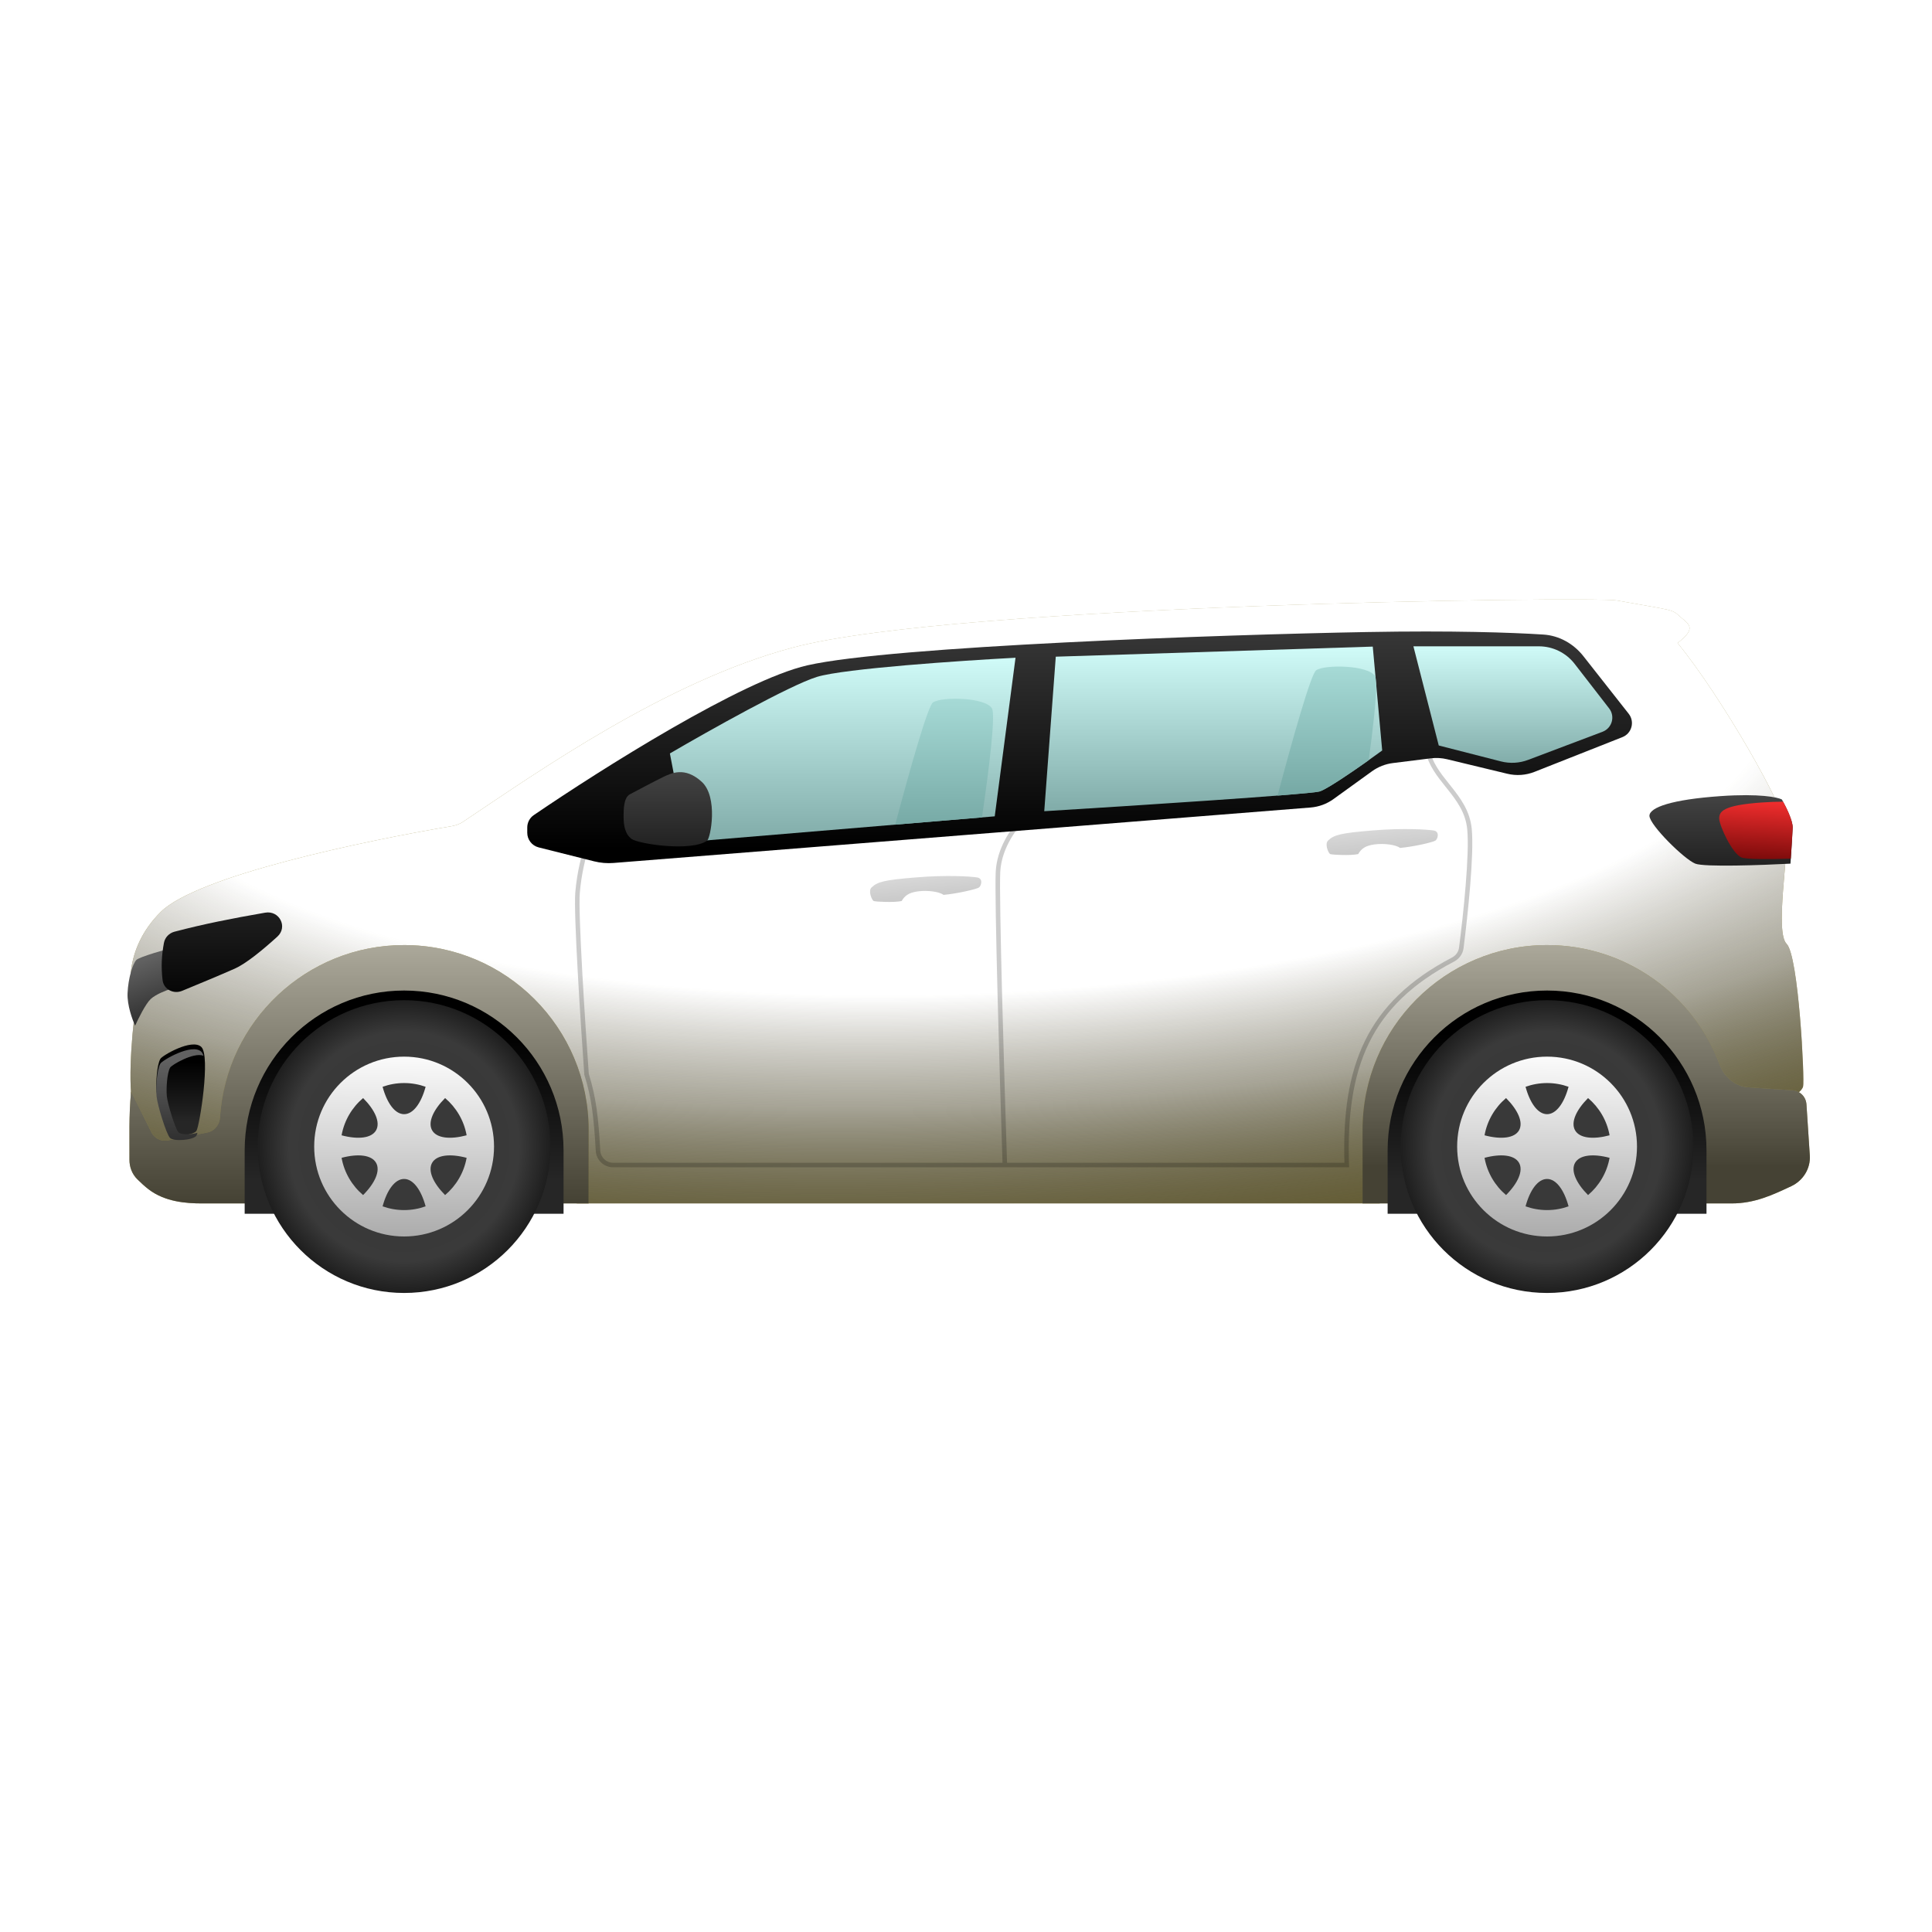 <svg width="128" height="128" viewBox="0 0 128 128" fill="none" xmlns="http://www.w3.org/2000/svg">
<path d="M91.387 79.73H38.271L10.913 76.817C10.494 76.533 9.516 75.575 8.955 74.009C8.393 72.442 8.721 68.651 8.955 66.952C8.487 65.794 8.172 62.866 10.655 60.412C13.064 58.032 24.187 55.693 29.923 54.736C30.258 54.68 30.572 54.542 30.841 54.335C35.659 51.12 44.157 45.131 52.543 42.9C63.399 40.011 105.61 39.513 107.101 39.781C111.142 40.509 110.698 40.332 111.378 40.915C111.922 41.381 112.395 41.632 111.142 42.602C114.114 46.236 118.242 53.549 118.37 54.872C118.53 56.525 117.57 61.736 118.37 62.536C119.17 63.336 119.572 71.581 119.459 71.987C119.369 72.312 118.871 72.596 118.634 72.698L91.387 79.73Z" fill="#998C46"/>
<path d="M91.387 79.73H38.271L10.913 76.817C10.494 76.533 9.516 75.575 8.955 74.009C8.393 72.442 8.721 68.651 8.955 66.952C8.487 65.794 8.172 62.866 10.655 60.412C13.064 58.032 24.187 55.693 29.923 54.736C30.258 54.68 30.572 54.542 30.841 54.335C35.659 51.12 44.157 45.131 52.543 42.9C63.399 40.011 105.61 39.513 107.101 39.781C111.142 40.509 110.698 40.332 111.378 40.915C111.922 41.381 112.395 41.632 111.142 42.602C114.114 46.236 118.242 53.549 118.37 54.872C118.53 56.525 117.57 61.736 118.37 62.536C119.17 63.336 119.572 71.581 119.459 71.987C119.369 72.312 118.871 72.596 118.634 72.698L91.387 79.73Z" fill="url(#paint0_radial_119_4245)" style="mix-blend-mode:multiply"/>
<g style="mix-blend-mode:overlay" opacity="0.5">
<path d="M91.387 79.73H38.271L10.913 76.817C10.494 76.533 9.516 75.575 8.955 74.009C8.393 72.442 8.721 68.651 8.955 66.952C8.487 65.794 8.172 62.866 10.655 60.412C13.064 58.032 24.187 55.693 29.923 54.736C30.258 54.68 30.572 54.542 30.841 54.335C35.659 51.12 44.157 45.131 52.543 42.9C63.399 40.011 105.61 39.513 107.101 39.781C111.142 40.509 110.698 40.332 111.378 40.915C111.922 41.381 112.395 41.632 111.142 42.602C114.114 46.236 118.242 53.549 118.37 54.872C118.53 56.525 117.57 61.736 118.37 62.536C119.17 63.336 119.572 71.581 119.459 71.987C119.369 72.312 118.871 72.596 118.634 72.698L91.387 79.73Z" fill="url(#paint1_linear_119_4245)"/>
</g>
<path d="M14.574 74.049C14.543 74.524 14.211 74.936 13.743 75.029L11.123 75.554C10.665 75.646 10.204 75.407 10.013 74.98L8.684 72.316C8.528 74.072 8.588 75.172 8.577 76.831C8.573 77.317 8.752 77.788 9.097 78.129C9.321 78.351 9.59 78.601 9.848 78.798C10.935 79.632 12.349 79.73 13.394 79.73H38.999V74.869C38.999 68.101 33.525 62.614 26.773 62.614C20.296 62.614 14.995 67.663 14.574 74.049Z" fill="#998C46"/>
<g style="mix-blend-mode:multiply" opacity="0.8">
<path d="M14.574 74.049C14.543 74.524 14.211 74.936 13.743 75.029L11.123 75.554C10.665 75.646 10.204 75.407 10.013 74.98L8.684 72.316C8.528 74.072 8.588 75.172 8.577 76.831C8.573 77.317 8.752 77.788 9.097 78.129C9.321 78.351 9.59 78.601 9.848 78.798C10.935 79.632 12.349 79.73 13.394 79.73H38.999V74.869C38.999 68.101 33.525 62.614 26.773 62.614C20.296 62.614 14.995 67.663 14.574 74.049Z" fill="url(#paint2_linear_119_4245)"/>
</g>
<g filter="url(#filter0_i_119_4245)">
<path d="M16.21 75.53V79.73H37.337V75.53C37.337 69.682 32.607 64.941 26.773 64.941C20.939 64.941 16.21 69.682 16.21 75.53Z" fill="url(#paint3_linear_119_4245)"/>
</g>
<circle cx="26.773" cy="75.963" r="9.699" fill="url(#paint4_radial_119_4245)"/>
<path fill-rule="evenodd" clip-rule="evenodd" d="M26.773 81.92C30.063 81.92 32.731 79.253 32.731 75.963C32.731 72.673 30.063 70.005 26.773 70.005C23.483 70.005 20.816 72.673 20.816 75.963C20.816 79.253 23.483 81.92 26.773 81.92ZM26.773 73.817C27.376 73.817 27.904 73.091 28.198 72.002C27.753 71.843 27.273 71.755 26.773 71.755C26.273 71.755 25.793 71.843 25.348 72.003C25.641 73.091 26.17 73.817 26.773 73.817ZM28.631 74.89C28.33 74.368 28.694 73.547 29.489 72.75C30.221 73.369 30.739 74.234 30.915 75.216C29.826 75.507 28.933 75.412 28.631 74.89ZM28.631 77.036C28.933 76.514 29.826 76.419 30.915 76.709C30.739 77.692 30.221 78.557 29.489 79.176C28.694 78.379 28.33 77.558 28.631 77.036ZM26.773 78.109C27.376 78.109 27.904 78.835 28.198 79.923C27.753 80.083 27.273 80.171 26.773 80.171C26.273 80.171 25.793 80.083 25.348 79.923C25.641 78.835 26.17 78.109 26.773 78.109ZM24.914 77.036C25.215 77.558 24.851 78.378 24.056 79.176C23.325 78.557 22.807 77.692 22.631 76.709C23.72 76.419 24.613 76.514 24.914 77.036ZM24.914 74.89C24.613 75.412 23.72 75.507 22.631 75.217C22.807 74.234 23.325 73.369 24.056 72.75C24.851 73.547 25.215 74.368 24.914 74.89Z" fill="url(#paint5_linear_119_4245)"/>
<path d="M90.271 74.869V79.73H114.723C116.248 79.73 117.425 79.174 118.676 78.588C119.459 78.222 119.962 77.417 119.905 76.554L119.682 73.162C119.649 72.661 119.25 72.263 118.749 72.23L115.836 72.039C114.965 71.982 114.247 71.359 113.939 70.542C112.194 65.909 107.729 62.614 102.497 62.614C95.745 62.614 90.271 68.101 90.271 74.869Z" fill="#998C46"/>
<g style="mix-blend-mode:multiply" opacity="0.8">
<path d="M90.271 74.869V79.73H114.723C116.248 79.73 117.425 79.174 118.676 78.588C119.459 78.222 119.962 77.417 119.905 76.554L119.682 73.162C119.649 72.661 119.25 72.263 118.749 72.23L115.836 72.039C114.965 71.982 114.247 71.359 113.939 70.542C112.194 65.909 107.73 62.614 102.497 62.614C95.745 62.614 90.271 68.101 90.271 74.869Z" fill="url(#paint6_linear_119_4245)"/>
</g>
<g filter="url(#filter1_i_119_4245)">
<path d="M91.934 75.53V79.73H113.06V75.53C113.06 69.682 108.331 64.941 102.497 64.941C96.663 64.941 91.934 69.682 91.934 75.53Z" fill="url(#paint7_linear_119_4245)"/>
</g>
<circle cx="102.497" cy="75.963" r="9.699" fill="url(#paint8_radial_119_4245)"/>
<path fill-rule="evenodd" clip-rule="evenodd" d="M102.497 81.92C105.787 81.92 108.455 79.253 108.455 75.963C108.455 72.673 105.787 70.005 102.497 70.005C99.207 70.005 96.54 72.673 96.54 75.963C96.54 79.253 99.207 81.92 102.497 81.92ZM102.497 73.817C103.1 73.817 103.628 73.091 103.921 72.002C103.477 71.843 102.997 71.755 102.497 71.755C101.997 71.755 101.517 71.843 101.072 72.003C101.365 73.091 101.894 73.817 102.497 73.817ZM104.355 74.89C104.054 74.368 104.418 73.547 105.213 72.75C105.945 73.369 106.463 74.234 106.639 75.216C105.55 75.507 104.657 75.412 104.355 74.89ZM104.355 77.036C104.657 76.514 105.55 76.419 106.639 76.709C106.463 77.692 105.945 78.557 105.213 79.176C104.418 78.379 104.054 77.558 104.355 77.036ZM102.497 78.109C103.1 78.109 103.628 78.835 103.921 79.923C103.477 80.083 102.997 80.171 102.497 80.171C101.997 80.171 101.517 80.083 101.072 79.923C101.365 78.835 101.894 78.109 102.497 78.109ZM100.638 77.036C100.939 77.558 100.575 78.378 99.78 79.176C99.049 78.557 98.531 77.692 98.355 76.709C99.444 76.419 100.336 76.514 100.638 77.036ZM100.638 74.89C100.336 75.412 99.444 75.507 98.355 75.217C98.531 74.234 99.049 73.369 99.78 72.75C100.575 73.547 100.939 74.368 100.638 74.89Z" fill="url(#paint9_linear_119_4245)"/>
<g style="mix-blend-mode:multiply" opacity="0.3">
<path d="M57.887 59.695C57.764 59.646 57.501 59.02 57.742 58.797C58.14 58.416 58.59 58.302 60.685 58.13C62.779 57.957 64.295 58.068 64.727 58.13C65.158 58.191 65.01 58.684 64.862 58.797C64.714 58.909 63.371 59.214 62.508 59.288C62.25 59.079 61.461 58.968 60.82 59.054C60.179 59.14 59.933 59.362 59.736 59.695C59.243 59.806 58.011 59.744 57.887 59.695Z" fill="url(#paint10_linear_119_4245)"/>
</g>
<g style="mix-blend-mode:multiply" opacity="0.3">
<path d="M88.133 56.585C88.01 56.536 87.747 55.91 87.989 55.687C88.386 55.306 88.836 55.192 90.931 55.02C93.026 54.847 94.541 54.958 94.973 55.02C95.404 55.081 95.256 55.574 95.108 55.687C94.96 55.799 93.617 56.104 92.754 56.178C92.496 55.969 91.707 55.858 91.066 55.944C90.425 56.03 90.179 56.252 89.982 56.585C89.489 56.696 88.257 56.634 88.133 56.585Z" fill="url(#paint11_linear_119_4245)"/>
</g>
<g filter="url(#filter2_i_119_4245)">
<path d="M10.374 71.639C10.318 71.05 10.393 69.873 10.621 69.475C10.704 69.276 12.71 68.089 13.336 68.677C13.963 69.266 13.222 73.936 13.013 74.24C12.804 74.543 11.513 74.638 11.267 74.391C11.02 74.145 10.431 72.227 10.374 71.639Z" fill="url(#paint12_linear_119_4245)"/>
</g>
<g filter="url(#filter3_i_119_4245)">
<path fill-rule="evenodd" clip-rule="evenodd" d="M10.621 69.475C10.393 69.873 10.318 71.05 10.374 71.639C10.431 72.227 11.02 74.145 11.267 74.391C11.514 74.638 12.804 74.543 13.013 74.24C13.033 74.212 13.056 74.146 13.083 74.05C12.681 74.179 11.994 74.188 11.831 74.024C11.616 73.809 11.103 72.137 11.053 71.624C11.004 71.111 11.07 70.085 11.268 69.737C11.335 69.578 12.814 68.692 13.478 68.945C13.442 68.824 13.395 68.733 13.336 68.677C12.71 68.089 10.704 69.276 10.621 69.475Z" fill="url(#paint13_linear_119_4245)"/>
</g>
<g style="mix-blend-mode:overlay" opacity="0.2">
<path fill-rule="evenodd" clip-rule="evenodd" d="M94.698 49.477L94.721 49.61C94.871 50.514 95.424 51.206 96.02 51.952C96.055 51.995 96.089 52.038 96.124 52.082C96.75 52.868 97.39 53.72 97.506 54.91C97.59 55.766 97.524 57.196 97.403 58.678C97.282 60.164 97.106 61.716 96.963 62.825C96.913 63.207 96.673 63.531 96.337 63.706C93.551 65.16 91.762 66.918 90.694 69.109C89.623 71.303 89.268 73.946 89.377 77.182L89.382 77.337H40.621C40.009 77.337 39.505 76.857 39.47 76.247C39.346 74.086 39.205 72.772 38.717 71.222L38.712 71.206L38.711 71.188C38.588 69.474 38.41 66.815 38.277 64.412C38.145 62.015 38.056 59.853 38.113 59.146C38.227 57.742 38.563 56.542 38.719 56.111L38.753 56.02L67.945 53.94L67.946 53.94L85.561 52.495L89.167 50.331L89.186 50.326C89.975 50.1 92.146 49.619 94.564 49.485L94.698 49.477ZM67.559 54.268L38.969 56.305C38.81 56.778 38.517 57.886 38.413 59.17C38.357 59.852 38.444 61.987 38.577 64.395C38.709 66.789 38.886 69.435 39.009 71.149C39.503 72.728 39.646 74.071 39.77 76.23C39.796 76.683 40.169 77.037 40.621 77.037H66.419C66.23 71.235 65.881 59.486 65.969 57.757C66.048 56.23 66.932 54.937 67.559 54.268ZM66.719 77.037H89.072C88.978 73.847 89.341 71.198 90.424 68.977C91.526 66.717 93.368 64.917 96.198 63.44C96.453 63.307 96.629 63.065 96.665 62.786C96.808 61.681 96.984 60.134 97.104 58.654C97.225 57.169 97.288 55.765 97.207 54.939C97.101 53.846 96.516 53.056 95.889 52.269C95.851 52.221 95.812 52.173 95.774 52.125C95.216 51.427 94.643 50.711 94.45 49.792C92.129 49.934 90.059 50.391 89.287 50.609L85.655 52.788L68.019 54.235C67.448 54.749 66.353 56.127 66.269 57.772C66.181 59.486 66.529 71.228 66.719 77.037Z" fill="black"/>
</g>
<g filter="url(#filter4_i_119_4245)">
<path d="M9.03 62.604C9.223 62.394 11.043 61.882 11.929 61.651L11.3 64.523C11.001 64.615 10.32 64.876 9.985 65.188C9.649 65.501 9.157 66.495 8.953 66.953C8.771 66.564 8.416 65.589 8.451 64.798C8.494 63.81 8.789 62.865 9.03 62.604Z" fill="url(#paint14_linear_119_4245)"/>
</g>
<path d="M10.86 62.474C10.714 63.274 10.661 64.024 10.772 64.938C10.846 65.548 11.495 65.881 12.063 65.647C13.162 65.196 14.605 64.595 15.555 64.174C16.277 63.855 17.36 62.977 18.374 62.057C19.085 61.412 18.511 60.302 17.565 60.467C15.28 60.865 13.539 61.21 11.565 61.726C11.205 61.82 10.926 62.108 10.86 62.474Z" fill="url(#paint15_linear_119_4245)"/>
<path d="M112.319 57.219C111.577 56.922 109.303 54.672 109.279 54.054C109.279 53.486 110.786 52.967 114 52.744C116.571 52.566 117.774 52.819 118.054 52.967C118.301 53.395 118.791 54.371 118.771 54.846C118.751 55.32 118.664 56.625 118.623 57.219C116.769 57.318 112.912 57.456 112.319 57.219Z" fill="url(#paint16_linear_119_4245)"/>
<path fill-rule="evenodd" clip-rule="evenodd" d="M118.137 53.115C118.397 53.59 118.789 54.419 118.771 54.845C118.754 55.245 118.69 56.232 118.645 56.889C117.223 56.932 115.703 56.941 115.379 56.811C114.774 56.569 113.921 54.736 113.901 54.232C113.901 53.769 114.13 53.346 116.749 53.165C117.282 53.128 117.743 53.114 118.137 53.115Z" fill="url(#paint17_linear_119_4245)"/>
<path d="M53.494 44.079C49.174 45.063 39.881 50.923 35.364 54.003C35.093 54.188 34.932 54.496 34.932 54.825V55.172C34.932 55.63 35.243 56.03 35.688 56.142L39.362 57.065C39.784 57.171 40.221 57.208 40.654 57.173L86.827 53.5C87.374 53.456 87.899 53.264 88.345 52.942L90.898 51.099C91.307 50.805 91.782 50.617 92.282 50.555L94.795 50.241C95.154 50.196 95.518 50.217 95.869 50.301L99.862 51.263C100.463 51.408 101.093 51.364 101.667 51.137L107.488 48.837C108.11 48.592 108.32 47.815 107.906 47.289L104.902 43.471C104.251 42.645 103.302 42.108 102.252 42.041C100.091 41.902 96.194 41.772 90.564 41.874C81.056 42.045 59.074 42.808 53.494 44.079Z" fill="url(#paint18_linear_119_4245)"/>
<path d="M67.281 43.577L65.904 54.084L45.505 55.787L44.382 49.918C46.882 48.456 52.331 45.396 54.128 44.845C55.925 44.294 63.645 43.77 67.281 43.577Z" fill="url(#paint19_linear_119_4245)"/>
<path d="M41.315 54.099C41.315 53.651 41.315 52.847 41.728 52.627C42.252 52.348 43.418 51.732 43.892 51.501L43.896 51.499C44.489 51.21 45.37 50.781 46.484 51.789C47.601 52.8 47.077 55.543 46.843 55.702C45.744 56.447 42.293 55.904 41.852 55.587C41.411 55.269 41.314 54.692 41.315 54.1V54.099Z" fill="url(#paint20_linear_119_4245)"/>
<path d="M69.184 53.745L69.948 43.507L90.949 42.839L91.574 49.721C90.447 50.546 88.041 52.244 87.431 52.435C86.822 52.625 75.013 53.388 69.184 53.745Z" fill="url(#paint21_linear_119_4245)"/>
<path d="M95.321 49.39L93.642 42.82H101.953C102.881 42.82 103.756 43.249 104.324 43.983L106.61 46.934C107.022 47.465 106.802 48.243 106.173 48.481L101.244 50.344C100.667 50.563 100.037 50.598 99.439 50.445L95.321 49.39Z" fill="url(#paint22_linear_119_4245)"/>
<path fill-rule="evenodd" clip-rule="evenodd" d="M59.31 54.635C60.317 50.848 61.479 46.761 61.814 46.537C62.407 46.142 65.275 46.191 65.72 46.933C65.97 47.35 65.535 50.902 65.059 54.155L59.31 54.635Z" fill="url(#paint23_linear_119_4245)"/>
<path fill-rule="evenodd" clip-rule="evenodd" d="M90.681 50.364C89.478 51.218 87.907 52.286 87.431 52.435C87.26 52.488 86.203 52.587 84.642 52.709C85.662 48.867 86.859 44.634 87.201 44.406C87.794 44.011 90.662 44.06 91.107 44.802C91.117 44.818 91.126 44.84 91.133 44.866L91.18 45.377C91.184 46.336 90.963 48.293 90.681 50.364Z" fill="url(#paint24_linear_119_4245)"/>
<defs>
<filter id="filter0_i_119_4245" x="16.21" y="64.941" width="21.127" height="15.473" filterUnits="userSpaceOnUse" color-interpolation-filters="sRGB">
<feFlood flood-opacity="0" result="BackgroundImageFix"/>
<feBlend mode="normal" in="SourceGraphic" in2="BackgroundImageFix" result="shape"/>
<feColorMatrix in="SourceAlpha" type="matrix" values="0 0 0 0 0 0 0 0 0 0 0 0 0 0 0 0 0 0 127 0" result="hardAlpha"/>
<feOffset dy="0.684"/>
<feGaussianBlur stdDeviation="1.368"/>
<feComposite in2="hardAlpha" operator="arithmetic" k2="-1" k3="1"/>
<feColorMatrix type="matrix" values="0 0 0 0 1 0 0 0 0 1 0 0 0 0 1 0 0 0 0.1 0"/>
<feBlend mode="normal" in2="shape" result="effect1_innerShadow_119_4245"/>
</filter>
<filter id="filter1_i_119_4245" x="91.934" y="64.941" width="21.127" height="15.473" filterUnits="userSpaceOnUse" color-interpolation-filters="sRGB">
<feFlood flood-opacity="0" result="BackgroundImageFix"/>
<feBlend mode="normal" in="SourceGraphic" in2="BackgroundImageFix" result="shape"/>
<feColorMatrix in="SourceAlpha" type="matrix" values="0 0 0 0 0 0 0 0 0 0 0 0 0 0 0 0 0 0 127 0" result="hardAlpha"/>
<feOffset dy="0.684"/>
<feGaussianBlur stdDeviation="1.368"/>
<feComposite in2="hardAlpha" operator="arithmetic" k2="-1" k3="1"/>
<feColorMatrix type="matrix" values="0 0 0 0 1 0 0 0 0 1 0 0 0 0 1 0 0 0 0.1 0"/>
<feBlend mode="normal" in2="shape" result="effect1_innerShadow_119_4245"/>
</filter>
<filter id="filter2_i_119_4245" x="10.356" y="68.515" width="3.226" height="6.701" filterUnits="userSpaceOnUse" color-interpolation-filters="sRGB">
<feFlood flood-opacity="0" result="BackgroundImageFix"/>
<feBlend mode="normal" in="SourceGraphic" in2="BackgroundImageFix" result="shape"/>
<feColorMatrix in="SourceAlpha" type="matrix" values="0 0 0 0 0 0 0 0 0 0 0 0 0 0 0 0 0 0 127 0" result="hardAlpha"/>
<feOffset dy="0.684"/>
<feGaussianBlur stdDeviation="1.368"/>
<feComposite in2="hardAlpha" operator="arithmetic" k2="-1" k3="1"/>
<feColorMatrix type="matrix" values="0 0 0 0 1 0 0 0 0 1 0 0 0 0 1 0 0 0 0.1 0"/>
<feBlend mode="normal" in2="shape" result="effect1_innerShadow_119_4245"/>
</filter>
<filter id="filter3_i_119_4245" x="10.356" y="68.515" width="3.122" height="7.017" filterUnits="userSpaceOnUse" color-interpolation-filters="sRGB">
<feFlood flood-opacity="0" result="BackgroundImageFix"/>
<feBlend mode="normal" in="SourceGraphic" in2="BackgroundImageFix" result="shape"/>
<feColorMatrix in="SourceAlpha" type="matrix" values="0 0 0 0 0 0 0 0 0 0 0 0 0 0 0 0 0 0 127 0" result="hardAlpha"/>
<feOffset dy="1"/>
<feGaussianBlur stdDeviation="2"/>
<feComposite in2="hardAlpha" operator="arithmetic" k2="-1" k3="1"/>
<feColorMatrix type="matrix" values="0 0 0 0 1 0 0 0 0 1 0 0 0 0 1 0 0 0 0.1 0"/>
<feBlend mode="normal" in2="shape" result="effect1_innerShadow_119_4245"/>
</filter>
<filter id="filter4_i_119_4245" x="8.448" y="61.651" width="3.481" height="6.301" filterUnits="userSpaceOnUse" color-interpolation-filters="sRGB">
<feFlood flood-opacity="0" result="BackgroundImageFix"/>
<feBlend mode="normal" in="SourceGraphic" in2="BackgroundImageFix" result="shape"/>
<feColorMatrix in="SourceAlpha" type="matrix" values="0 0 0 0 0 0 0 0 0 0 0 0 0 0 0 0 0 0 127 0" result="hardAlpha"/>
<feOffset dy="1"/>
<feGaussianBlur stdDeviation="2"/>
<feComposite in2="hardAlpha" operator="arithmetic" k2="-1" k3="1"/>
<feColorMatrix type="matrix" values="0 0 0 0 1 0 0 0 0 1 0 0 0 0 1 0 0 0 0.1 0"/>
<feBlend mode="normal" in2="shape" result="effect1_innerShadow_119_4245"/>
</filter>
<radialGradient id="paint0_radial_119_4245" cx="0" cy="0" r="1" gradientUnits="userSpaceOnUse" gradientTransform="translate(62.906 47.488) rotate(88.188) scale(36.319 109.211)">
<stop offset="0.505" stop-color="white"/>
<stop offset="0.708" stop-color="#AAAAAA" stop-opacity="0.8"/>
<stop offset="1" stop-opacity="0.35"/>
</radialGradient>
<linearGradient id="paint1_linear_119_4245" x1="62.741" y1="41.171" x2="64.055" y2="83.789" gradientUnits="userSpaceOnUse">
<stop stop-color="white"/>
<stop offset="0.403" stop-color="white" stop-opacity="0"/>
</linearGradient>
<linearGradient id="paint2_linear_119_4245" x1="23.786" y1="62.614" x2="23.786" y2="79.73" gradientUnits="userSpaceOnUse">
<stop stop-color="#AFAFAF"/>
<stop offset="1" stop-color="#2F2F2F"/>
</linearGradient>
<linearGradient id="paint3_linear_119_4245" x1="26.773" y1="67.744" x2="26.773" y2="77.48" gradientUnits="userSpaceOnUse">
<stop/>
<stop offset="0.776" stop-color="#1D1D1D"/>
<stop offset="1" stop-color="#262626"/>
</linearGradient>
<radialGradient id="paint4_radial_119_4245" cx="0" cy="0" r="1" gradientUnits="userSpaceOnUse" gradientTransform="translate(26.773 75.963) rotate(90) scale(9.699)">
<stop offset="0.656" stop-color="#393939"/>
<stop offset="0.786" stop-color="#3A3A3A"/>
<stop offset="1" stop-color="#1E1E1E"/>
</radialGradient>
<linearGradient id="paint5_linear_119_4245" x1="26.551" y1="69.346" x2="26.458" y2="81.92" gradientUnits="userSpaceOnUse">
<stop stop-color="white"/>
<stop offset="1" stop-color="#ACACAC"/>
</linearGradient>
<linearGradient id="paint6_linear_119_4245" x1="105.09" y1="62.614" x2="105.09" y2="77.39" gradientUnits="userSpaceOnUse">
<stop stop-color="#AFAFAF"/>
<stop offset="1" stop-color="#2F2F2F"/>
</linearGradient>
<linearGradient id="paint7_linear_119_4245" x1="102.497" y1="67.744" x2="102.497" y2="77.48" gradientUnits="userSpaceOnUse">
<stop/>
<stop offset="0.776" stop-color="#1D1D1D"/>
<stop offset="1" stop-color="#262626"/>
</linearGradient>
<radialGradient id="paint8_radial_119_4245" cx="0" cy="0" r="1" gradientUnits="userSpaceOnUse" gradientTransform="translate(102.497 75.963) rotate(90) scale(9.699)">
<stop offset="0.656" stop-color="#393939"/>
<stop offset="0.786" stop-color="#3A3A3A"/>
<stop offset="1" stop-color="#1E1E1E"/>
</radialGradient>
<linearGradient id="paint9_linear_119_4245" x1="102.275" y1="69.346" x2="102.182" y2="81.92" gradientUnits="userSpaceOnUse">
<stop stop-color="white"/>
<stop offset="1" stop-color="#ACACAC"/>
</linearGradient>
<linearGradient id="paint10_linear_119_4245" x1="61.168" y1="58.104" x2="61.328" y2="59.757" gradientUnits="userSpaceOnUse">
<stop stop-color="#797979"/>
<stop offset="1" stop-color="#434343"/>
</linearGradient>
<linearGradient id="paint11_linear_119_4245" x1="91.414" y1="54.994" x2="91.574" y2="56.647" gradientUnits="userSpaceOnUse">
<stop stop-color="#797979"/>
<stop offset="1" stop-color="#434343"/>
</linearGradient>
<linearGradient id="paint12_linear_119_4245" x1="11.97" y1="69.655" x2="11.97" y2="73.617" gradientUnits="userSpaceOnUse">
<stop/>
<stop offset="0.776" stop-color="#1D1D1D"/>
<stop offset="1" stop-color="#262626"/>
</linearGradient>
<linearGradient id="paint13_linear_119_4245" x1="11.915" y1="69.302" x2="11.915" y2="74.532" gradientUnits="userSpaceOnUse">
<stop stop-color="#616161"/>
<stop offset="1" stop-color="#303030"/>
</linearGradient>
<linearGradient id="paint14_linear_119_4245" x1="10.186" y1="62.345" x2="11.516" y2="65.938" gradientUnits="userSpaceOnUse">
<stop stop-color="#616161"/>
<stop offset="1" stop-color="#303030"/>
</linearGradient>
<linearGradient id="paint15_linear_119_4245" x1="16.735" y1="59.337" x2="16.715" y2="67.11" gradientUnits="userSpaceOnUse">
<stop stop-color="#242424"/>
<stop offset="1"/>
</linearGradient>
<linearGradient id="paint16_linear_119_4245" x1="114.025" y1="52.683" x2="114.025" y2="57.35" gradientUnits="userSpaceOnUse">
<stop stop-color="#434343"/>
<stop offset="1" stop-color="#222222"/>
</linearGradient>
<linearGradient id="paint17_linear_119_4245" x1="116.313" y1="52.572" x2="116.058" y2="56.901" gradientUnits="userSpaceOnUse">
<stop stop-color="#FF3232"/>
<stop offset="1" stop-color="#7C0B0B"/>
</linearGradient>
<linearGradient id="paint18_linear_119_4245" x1="72.024" y1="41.824" x2="72.024" y2="56.268" gradientUnits="userSpaceOnUse">
<stop stop-color="#373737"/>
<stop offset="1"/>
</linearGradient>
<linearGradient id="paint19_linear_119_4245" x1="54.866" y1="43.761" x2="54.866" y2="55.836" gradientUnits="userSpaceOnUse">
<stop offset="0" stop-color="#CFFAF7"/>
<stop offset="1" stop-color="#80ABA8"/>
</linearGradient>
<linearGradient id="paint20_linear_119_4245" x1="44.243" y1="51.156" x2="44.243" y2="56.077" gradientUnits="userSpaceOnUse">
<stop stop-color="#434343"/>
<stop offset="1" stop-color="#222222"/>
</linearGradient>
<linearGradient id="paint21_linear_119_4245" x1="79.435" y1="43.029" x2="79.435" y2="53.789" gradientUnits="userSpaceOnUse">
<stop offset="0" stop-color="#CFFAF7"/>
<stop offset="1" stop-color="#80ABA8"/>
</linearGradient>
<linearGradient id="paint22_linear_119_4245" x1="99.959" y1="42.938" x2="99.959" y2="50.711" gradientUnits="userSpaceOnUse">
<stop offset="0" stop-color="#CFFAF7"/>
<stop offset="1" stop-color="#80ABA8"/>
</linearGradient>
<linearGradient id="paint23_linear_119_4245" x1="61.999" y1="46.292" x2="61.999" y2="58.897" gradientUnits="userSpaceOnUse">
<stop offset="0" stop-color="#A6DAD6"/>
<stop offset="1" stop-color="#5F918D"/>
</linearGradient>
<linearGradient id="paint24_linear_119_4245" x1="87.386" y1="44.161" x2="87.386" y2="56.766" gradientUnits="userSpaceOnUse">
<stop offset="0" stop-color="#A6DAD6"/>
<stop offset="1" stop-color="#5F918D"/>
</linearGradient>
</defs>
</svg>
